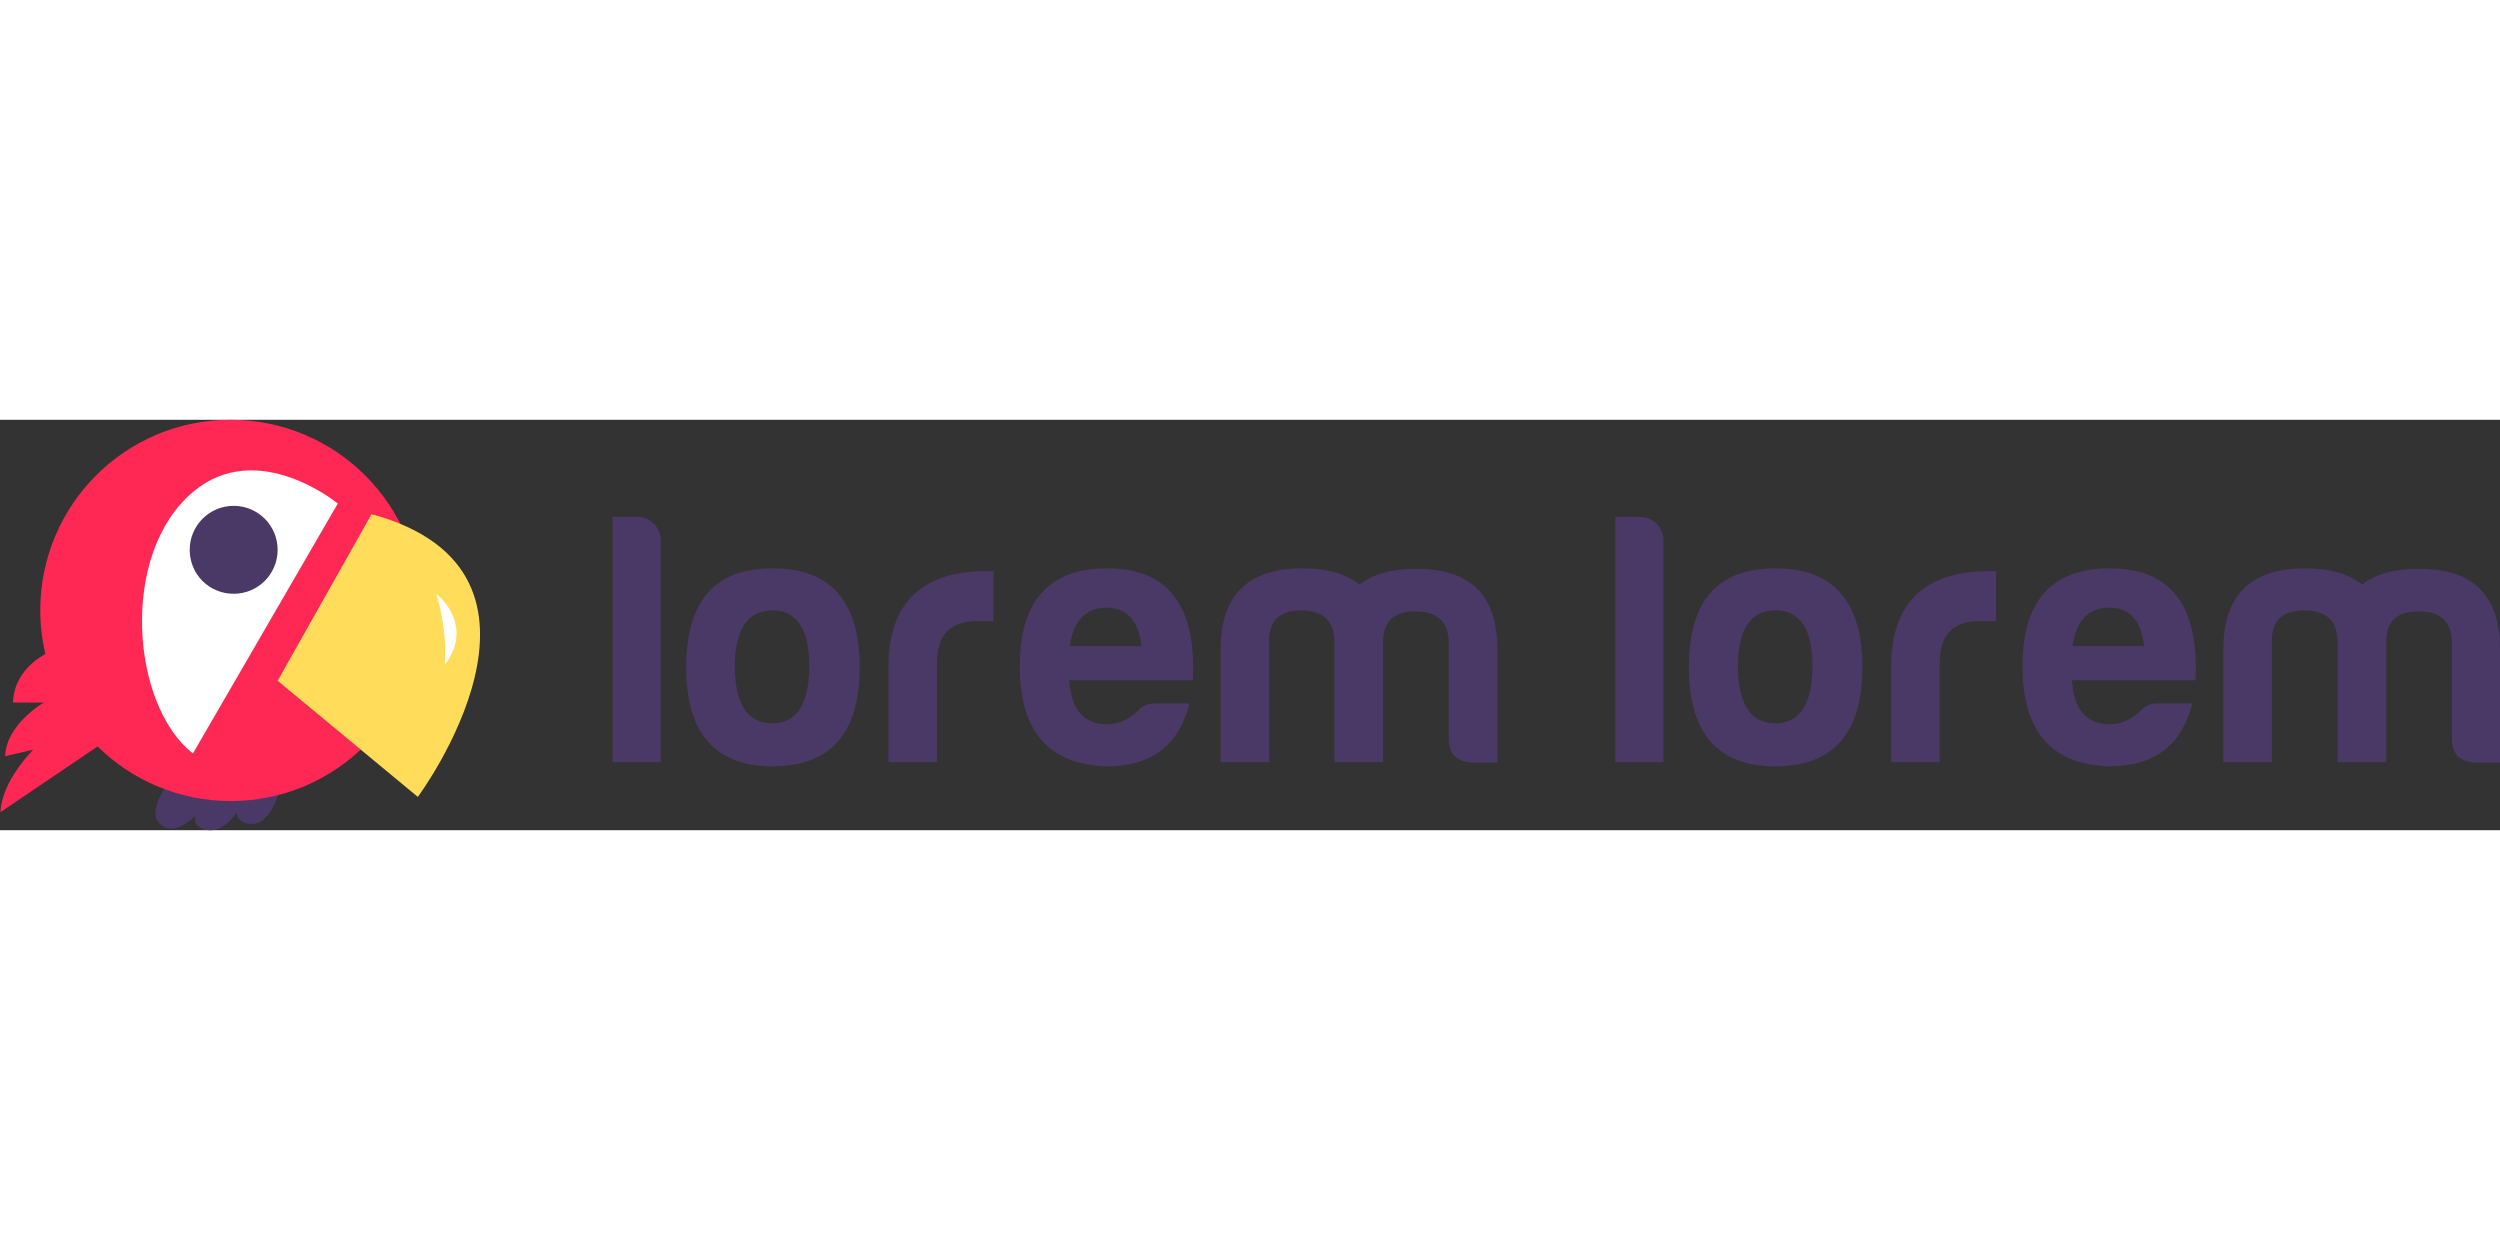 <svg id="Layer_1" xmlns="http://www.w3.org/2000/svg" viewBox="0 0 540.3 88.7" width="100" height="50"><rect x="0" y="0" width="540.3" height="88.7" fill="#333333" stroke="none"/><style>.st0{fill:#4a3866}.st1{fill:#ff2753}.st2{fill:#fff}.st3{fill:#ffdd5a}</style><path class="st0" d="M51.9 81.9s-2.4 4.3 1.3 5.3c5.4 1.4 7.3-7.5 7.3-7.5l-8.6 2.2z"/><path class="st0" d="M52.8 82.1s-3.6 8-8.7 6.4c-5.1-1.6 1.4-7 1.4-7l7.3.6z"/><path class="st0" d="M46.2 81S39 91.8 34.4 87.2c-2.6-2.6 1.9-8.7 1.9-8.7l9.9 2.5z"/><path class="st1" d="M49.8 0C27.1 0 8.7 18.4 8.7 41.2c0 3.2.4 6.4 1.1 9.4-3 1.7-6.8 5-7 10.5h6.7s-8.1 4.6-8.4 11.6l6.1-1.4S.4 77.9.1 84.8l21-14.2c7.4 7.3 17.6 11.8 28.8 11.8C72.6 82.4 91 63.9 91 41.2 91 18.4 72.6 0 49.8 0z"/><path class="st2" d="M41.7 72.1l31.3-54S55.7 3.8 41.7 15.6c-16 13.5-13.3 46.2 0 56.5z"/><path class="st0" d="M60 28.1c0 5.2-4.2 9.5-9.5 9.5S41 33.4 41 28.1c0-5.2 4.2-9.5 9.5-9.5s9.5 4.3 9.5 9.5z"/><path class="st3" d="M60 56.4l30.3 25.1s36.1-48.6-10-61.1L60 56.4z"/><path class="st2" d="M94.3 37.6s8.5 6.6 1.8 15.4c.7-7.7-1.8-15.4-1.8-15.4z"/><g><path class="st0" d="M142.8 26v48h-10.4V21h5.4c2.7-.1 5 2.3 5 5zM185.8 53.5c0 14.2-6.3 21.4-18.8 21.4s-18.7-7.2-18.7-21.4c0-14.4 6.2-21.4 18.7-21.4s18.8 7.1 18.8 21.4zm-27 0c.1 8 2.8 12.1 8.1 12.1s8-4.2 8-12.4c0-8-2.7-12-8-12s-8.1 4.1-8.1 12.3zM192 52.7c.3-13.3 7.4-20 21.2-20h1.5v10.8h-3.5c-5.8 0-8.7 3-8.7 9V74H192V52.7zM239.1 74.9c-12.5-.4-18.7-7.6-18.7-21.7 0-14 6.3-21.1 18.9-21.1 13.1 0 19.3 8 18.5 24.2h-26.7c.4 6.3 3.1 9.5 8.2 9.5 2.4 0 4.7-1 6.7-3 .9-1 2.1-1.5 3.5-1.5h7.6c-2.3 8.8-7.9 13.6-18 13.6zm-7.9-26h15.5c-.6-5.5-3.2-8.3-7.6-8.3s-7.1 2.8-7.9 8.3zM274.3 47.6V74h-10.5V49.7c0-11.8 5.9-17.6 17.7-17.6 5.3 0 9.4 1.2 12.3 3.5 3-2.3 7-3.4 12.3-3.4 11.8 0 17.6 5.8 17.5 17.6v24.3h-5.4c-3.4-.2-5.1-1.9-5.1-5.1V47.8c-.2-4.3-2.6-6.4-7.2-6.4s-6.9 2.1-7 6.4V74h-10.5V47.6c-.2-4.3-2.6-6.4-7.2-6.4-4.5 0-6.9 2.1-6.9 6.4zM359.5 26v48h-10.4V21h5.4c2.7-.1 5 2.3 5 5zM402.5 53.5c0 14.2-6.3 21.4-18.8 21.4S365 67.7 365 53.5c0-14.4 6.2-21.4 18.7-21.4s18.8 7.1 18.8 21.4zm-26.9 0c.1 8 2.8 12.1 8.1 12.1s8-4.2 8-12.4c0-8-2.7-12-8-12-5.4 0-8.1 4.1-8.1 12.3zM408.7 52.7c.3-13.3 7.4-20 21.2-20h1.5v10.8h-3.5c-5.8 0-8.7 3-8.7 9V74h-10.5V52.7zM455.8 74.9c-12.5-.4-18.7-7.6-18.7-21.7 0-14 6.3-21.1 18.9-21.1 13.1 0 19.3 8 18.5 24.2h-26.7c.4 6.3 3.1 9.5 8.2 9.5 2.4 0 4.7-1 6.7-3 .9-1 2.1-1.5 3.5-1.5h7.6c-2.2 8.8-7.9 13.6-18 13.6zm-7.9-26h15.5c-.6-5.5-3.2-8.3-7.6-8.3-4.4 0-7.1 2.8-7.9 8.3zM491 47.6V74h-10.5V49.7c0-11.8 5.9-17.6 17.7-17.6 5.3 0 9.4 1.2 12.3 3.5 3-2.3 7-3.4 12.3-3.4 11.8 0 17.6 5.8 17.5 17.6v24.3H535c-3.4-.2-5.1-1.9-5.1-5.1V47.8c-.2-4.3-2.6-6.4-7.2-6.4s-6.9 2.1-7 6.4V74h-10.5V47.6c-.2-4.3-2.6-6.4-7.2-6.4s-7 2.1-7 6.4z"/></g></svg>